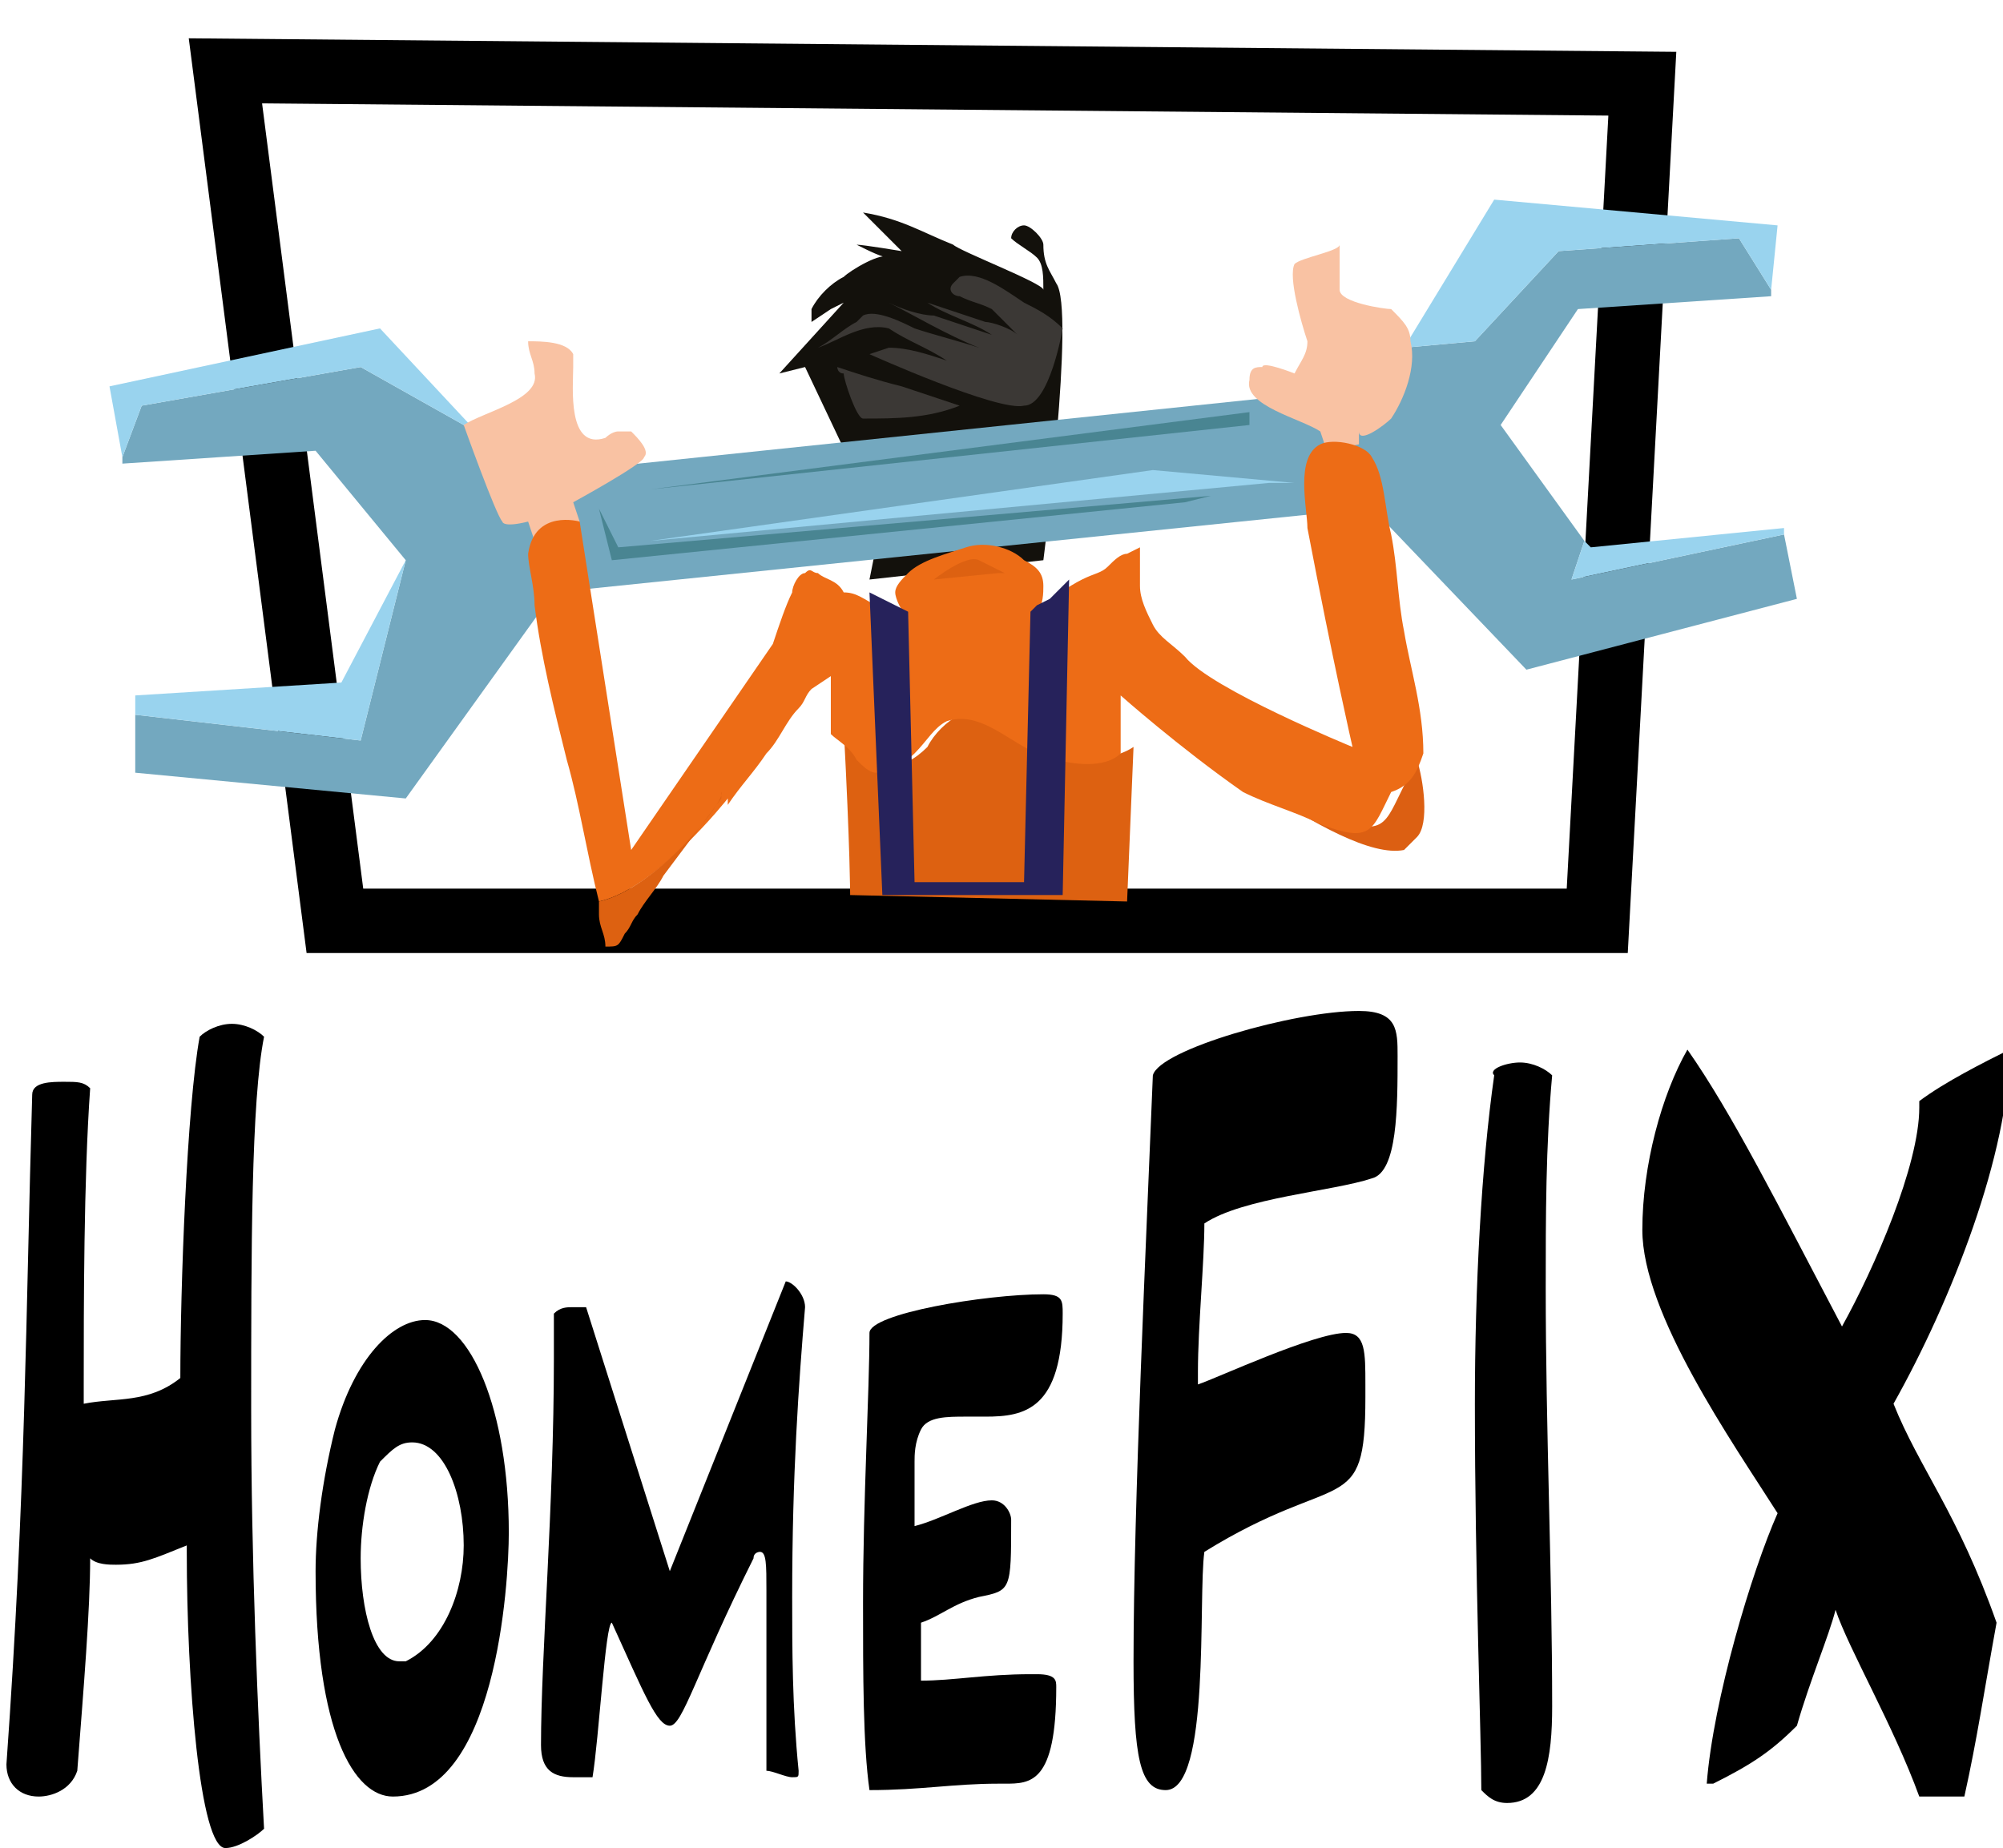 <?xml version="1.0" encoding="utf-8"?>
<!-- Generator: Adobe Illustrator 26.0.2, SVG Export Plug-In . SVG Version: 6.00 Build 0)  -->
<svg version="1.1" id="Capa_1" xmlns="http://www.w3.org/2000/svg" xmlns:xlink="http://www.w3.org/1999/xlink" x="0px" y="0px"
	 width="31.1px" height="28.7px" viewBox="0 0 31.1 28.7" style="enable-background:new 0 0 31.1 28.7;" xml:space="preserve">
<style type="text/css">
	.st0{fill:none;stroke:#000000;stroke-miterlimit:10;}
	.st1{fill:#13110C;}
	.st2{fill:none;}
	.st3{fill:#73A8BF;}
	.st4{fill:#99D3EE;}
	.st5{fill:#498592;}
	.st6{fill:#F9C2A3;}
	.st7{fill:#3B3835;}
	.st8{fill:#DC5F12;}
	.st9{fill:#DD6111;}
	.st10{fill:#ED6C16;}
	.st11{fill:#26225B;}
	.st12{fill:#1D1A31;}
</style>
<polygon class="st0" points="24.8,14.3 5.2,14.3 3.5,1.1 25.5,1.3 "/>
<g id="man_2_">
	<g>
		<path class="st1" d="M13.5,9l2.7-0.3c0,0,0.5-3.9,0.2-4.3c-0.1-0.2-0.2-0.3-0.2-0.6c0-0.1-0.2-0.3-0.3-0.3c-0.1,0-0.2,0.1-0.2,0.2
			C15.8,3.8,16,3.9,16.1,4c0.1,0.1,0.1,0.3,0.1,0.5c0-0.1-1.3-0.6-1.4-0.7c-0.5-0.2-0.8-0.4-1.4-0.5c0.2,0.2,0.4,0.4,0.6,0.6
			c0,0-0.6-0.1-0.7-0.1C13.5,3.9,13.7,4,13.8,4c-0.1-0.1-0.6,0.2-0.7,0.3c-0.2,0.1-0.4,0.3-0.5,0.5V5l0.3-0.2l0.2-0.1l-1,1.1
			l0.4-0.1l0.9,1.9l0.2,0.9L13.5,9z"/>
		<g>
			<polygon class="st2" points="21.4,6 21.5,5.8 21.8,5.4 7.3,6.6 8,7.4 			"/>
			<polygon class="st3" points="24.6,8.4 23.3,6.6 24.5,4.8 27.5,4.6 27.5,4.5 27,3.7 24.2,3.9 22.9,5.3 21.8,5.4 21.5,5.8 21.4,6 
				8,7.4 7.3,6.6 7.2,6.6 5.6,5.7 2.2,6.3 1.9,7.1 1.9,7.2 4.9,7 6.3,8.7 5.6,11.5 2.1,11.1 2.1,12 6.3,12.4 8.6,9.2 21.2,7.9 
				21.5,8.1 23.7,10.4 27.9,9.3 27.7,8.3 24.4,9 			"/>
			<polygon class="st4" points="24.2,3.9 27,3.7 27.5,4.5 27.6,3.5 23.2,3.1 21.8,5.4 22.9,5.3 			"/>
			<polygon class="st4" points="5.6,5.7 7.2,6.6 7.3,6.6 5.9,5.1 1.7,6 1.9,7.1 2.2,6.3 			"/>
			<polygon class="st4" points="24.7,8.5 24.6,8.4 24.4,9 27.7,8.3 27.7,8.2 			"/>
			<polygon class="st4" points="6.3,8.7 5.3,10.6 2.1,10.8 2.1,11.1 5.6,11.5 			"/>
		</g>
		<polyline class="st5" points="9.5,8.7 9.3,7.9 9.6,8.5 18.8,7.7 18.4,7.8 		"/>
		<polygon class="st4" points="20.1,7.5 19.7,7.5 10.1,8.4 17.9,7.3 		"/>
		<polygon class="st5" points="19.4,6.4 19.4,6.6 10.1,7.6 		"/>
		<path class="st6" d="M21.1,6.9V6.7c0,0.2,0.4-0.1,0.5-0.2c0.2-0.3,0.4-0.8,0.3-1.2c0-0.2-0.1-0.3-0.3-0.5c-0.1,0-0.8-0.1-0.8-0.3
			c0-0.2,0-0.5,0-0.7c0,0.1-0.6,0.2-0.7,0.3c-0.1,0.2,0.1,0.9,0.2,1.2c0,0.2-0.1,0.3-0.2,0.5c0,0-0.5-0.2-0.5-0.1
			c-0.1,0-0.2,0-0.2,0.2c-0.1,0.4,0.8,0.6,1.1,0.8l0.1,0.3L21.1,6.9z"/>
		<path class="st6" d="M9,8.1L8.9,7.8c0,0,1.1-0.6,1.1-0.7c0.1-0.1-0.1-0.3-0.2-0.4c-0.1,0-0.2,0-0.2,0c-0.1,0-0.2,0.1-0.2,0.1
			C8.8,7,8.9,6,8.9,5.7c0-0.1,0-0.2,0-0.2C8.8,5.3,8.4,5.3,8.2,5.3c0,0.2,0.1,0.3,0.1,0.5c0.1,0.4-0.8,0.6-1.1,0.8
			C7.2,6.6,7.7,8,7.8,8.1c0,0,0,0.1,0.4,0l0.2,0.6L9,8.1z"/>
		<path class="st7" d="M13,5.7C13.3,5.8,13.6,5.9,14,6c0.3,0.1,0.6,0.2,0.9,0.3c-0.5,0.2-1,0.2-1.5,0.2c-0.1,0-0.3-0.6-0.3-0.7
			C13,5.8,13,5.7,13,5.7z"/>
		<path class="st7" d="M16.5,5.1c0,0-0.2,1.2-0.6,1.2c-0.4,0.1-2.4-0.8-2.4-0.8c0,0,0.3-0.1,0.3-0.1c0.3,0,0.6,0.1,0.9,0.2
			c-0.3-0.2-0.6-0.3-0.9-0.5C13.4,5,13,5.3,12.7,5.4c0.2-0.1,0.4-0.3,0.6-0.4c0,0,0.1-0.1,0.1-0.1C13.6,4.8,14,5,14.2,5.1
			c0.3,0.1,0.7,0.2,1,0.3c-0.5-0.2-1-0.5-1.4-0.7c0.2,0.1,0.5,0.2,0.7,0.2c0.3,0.1,0.6,0.2,0.9,0.3c-0.3-0.2-0.7-0.3-1-0.5
			C14.7,4.8,15,4.9,15.3,5c0.1,0,0.4,0.1,0.5,0.2c-0.1-0.1-0.3-0.3-0.4-0.4c-0.2-0.1-0.3-0.1-0.5-0.2c-0.1,0-0.2-0.1-0.1-0.2
			c0,0,0.1-0.1,0.1-0.1c0.3-0.1,0.7,0.2,1,0.4C16.1,4.8,16.3,4.9,16.5,5.1C16.5,5,16.5,5.1,16.5,5.1z"/>
		<g>
			<path class="st2" d="M17.6,11.6c0.1-0.1,0.2-0.2,0.2-0.3c0.1,0.1,0.3,0.2,0.4,0.3c0.4,0.2,0.8,0.4,1.3,0.6
				c-1-0.7-1.9-1.5-1.9-1.5L17.6,11.6z"/>
			<path class="st8" d="M20.7,12.7c-0.4-0.1-0.8-0.3-1.2-0.5c0.9,0.6,1.8,1.1,2.3,1L22,13c0.2-0.2,0.1-0.9,0-1.2
				c-0.1,0.2-0.2,0.4-0.2,0.4C21.5,12.8,21.5,13,20.7,12.7z"/>
			<path class="st9" d="M17.5,14l0.1-2.4c-0.3,0.2-0.7,0.2-1,0.1c-0.5-0.1-1.1-0.8-1.7-0.6c-0.2,0.1-0.4,0.3-0.5,0.5
				c-0.2,0.2-0.4,0.3-0.6,0.3c-0.1,0-0.2-0.1-0.3-0.2c-0.2-0.1-0.3-0.3-0.4-0.4c0.1,1.9,0.1,2.6,0.1,2.6"/>
			<g>
				<path class="st10" d="M22.1,11.7c0-0.7-0.2-1.3-0.3-1.9c-0.1-0.5-0.1-1-0.2-1.5c-0.1-0.4-0.1-0.9-0.3-1.2
					c-0.1-0.2-0.6-0.3-0.8-0.2c-0.4,0.2-0.2,1-0.2,1.3c0.4,2.1,0.7,3.4,0.7,3.4s-2.2-0.9-2.6-1.4c-0.2-0.2-0.4-0.3-0.5-0.5
					c-0.1-0.2-0.2-0.4-0.2-0.6c0-0.1,0-0.2,0-0.3c0-0.1,0-0.2,0-0.3c0,0-0.2,0.1-0.2,0.1c-0.1,0-0.2,0.1-0.3,0.2
					c-0.1,0.1-0.2,0.1-0.4,0.2c-0.2,0.1-0.5,0.3-0.7,0.5c0.1-0.1,0.1-0.3,0.1-0.4c0-0.2-0.1-0.3-0.3-0.4c-0.2-0.2-0.6-0.3-0.9-0.2
					c-0.3,0.1-0.7,0.2-0.9,0.4C14,9,13.9,9.1,13.9,9.2c0,0.1,0.1,0.3,0.2,0.4c-0.2-0.1-0.3-0.1-0.5-0.2c-0.2-0.1-0.3-0.2-0.5-0.2
					C13,9,12.8,9,12.7,8.9c-0.1,0-0.1-0.1-0.2,0c-0.1,0-0.2,0.2-0.2,0.3C12.2,9.4,12.1,9.7,12,10l0,0l-2.2,3.2L9,8.1
					c0,0-0.7-0.2-0.8,0.5c0,0.2,0.1,0.5,0.1,0.8c0.1,0.8,0.3,1.6,0.5,2.4C9,12.5,9.1,13.2,9.3,14c0.9-0.2,2-1.6,2-1.6l0,0.1
					c0.2-0.3,0.4-0.5,0.6-0.8c0.2-0.2,0.3-0.5,0.5-0.7c0.1-0.1,0.1-0.2,0.2-0.3c0,0,0.3-0.2,0.3-0.2c0,0,0,0.4,0,0.9
					c0.1,0.1,0.3,0.2,0.4,0.4c0.1,0.1,0.2,0.2,0.3,0.2c0.2,0,0.4-0.1,0.6-0.3c0.2-0.2,0.3-0.4,0.5-0.5c0.6-0.2,1.1,0.5,1.7,0.6
					c0.4,0.1,0.8,0.1,1-0.1l0-0.9c0,0,0.9,0.8,1.9,1.5c0.4,0.2,0.8,0.3,1.2,0.5c0.8,0.3,0.8,0.1,1.1-0.5C21.9,12.2,22,12,22.1,11.7
					C22.1,11.8,22.1,11.8,22.1,11.7z"/>
				<path class="st9" d="M9.3,14c0,0.1,0,0.1,0,0.2c0,0.2,0.1,0.3,0.1,0.5c0,0,0,0,0,0c0,0,0,0,0,0c0.2,0,0.2,0,0.3-0.2
					c0.1-0.1,0.1-0.2,0.2-0.3c0.1-0.2,0.3-0.4,0.4-0.6c0.3-0.4,0.6-0.8,0.9-1.2v-0.1C11.3,12.4,10.2,13.8,9.3,14z"/>
			</g>
		</g>
		<g>
			<polyline class="st11" points="16.5,13.9 16.6,9 16.5,9.1 16.3,9.3 16.1,9.4 16,9.5 15.9,13.7 14.2,13.7 14.1,9.5 13.5,9.2 
				13.7,13.9 			"/>
		</g>
	</g>
	<path class="st9" d="M15.6,8.9h-0.1l-1,0.1c0,0,0.5-0.4,0.7-0.3C15.4,8.8,15.6,8.9,15.6,8.9z"/>
</g>
<polyline class="st12" points="13,14 13.7,14 16.6,14 17.5,14 "/>
<g>
	<path d="M1,16.8c0.2,0,0.3,0,0.4,0.1c-0.1,1.4-0.1,3.4-0.1,4.6v0.3c0.5-0.1,1,0,1.5-0.4c0-1.4,0.1-4.2,0.3-5.3
		c0.1-0.1,0.3-0.2,0.5-0.2c0.2,0,0.4,0.1,0.5,0.2c-0.2,1-0.2,3.3-0.2,5.8c0,2.3,0.1,4.7,0.2,6.5c-0.1,0.1-0.4,0.3-0.6,0.3
		c-0.4,0-0.6-2.6-0.6-4.6V24c-0.5,0.2-0.7,0.3-1.1,0.3c-0.1,0-0.3,0-0.4-0.1c0,0.8-0.1,2-0.2,3.3c-0.1,0.3-0.4,0.4-0.6,0.4
		c-0.3,0-0.5-0.2-0.5-0.5c0.3-4.2,0.3-7,0.4-10.4C0.5,16.8,0.8,16.8,1,16.8z"/>
	<path d="M6.6,20.5c0.7,0,1.3,1.4,1.3,3.3c0,0.8-0.2,4.1-1.8,4.1c-0.6,0-1.2-1-1.2-3.5c0-0.6,0.1-1.4,0.3-2.2
		C5.5,21.1,6.1,20.5,6.6,20.5z M5.6,24.2c0,0.8,0.2,1.6,0.6,1.6h0.1c0.6-0.3,0.9-1.1,0.9-1.8c0-0.8-0.3-1.6-0.8-1.6
		c-0.2,0-0.3,0.1-0.5,0.3C5.7,23.1,5.6,23.7,5.6,24.2z"/>
	<path d="M11.9,26.1c0-0.5,0-1,0-1.4c0-0.4,0-0.6-0.1-0.6c0,0-0.1,0-0.1,0.1c-0.9,1.8-1.1,2.6-1.3,2.6c-0.2,0-0.4-0.5-0.9-1.6
		c-0.1,0-0.2,1.8-0.3,2.4l-0.3,0c-0.3,0-0.5-0.1-0.5-0.5c0-1.4,0.2-3.7,0.2-6c0-0.2,0-0.5,0-0.7c0.1-0.1,0.2-0.1,0.3-0.1
		c0.1,0,0.1,0,0.2,0l1.3,4.1l1.8-4.5c0,0,0,0,0,0c0.1,0,0.3,0.2,0.3,0.4c-0.1,1.2-0.2,2.6-0.2,4.5c0,0.8,0,1.7,0.1,2.7
		c0,0.1,0,0.1-0.1,0.1c-0.1,0-0.3-0.1-0.4-0.1C11.9,27.2,11.9,26.6,11.9,26.1z"/>
	<path d="M14.2,22.7c0,0.3,0,0.7,0,1c0.4-0.1,0.9-0.4,1.2-0.4c0.2,0,0.3,0.2,0.3,0.3c0,1.1,0,1.1-0.5,1.2c-0.4,0.1-0.6,0.3-0.9,0.4
		c0,0.3,0,0.5,0,0.9c0.5,0,1-0.1,1.7-0.1h0.1c0.3,0,0.3,0.1,0.3,0.2c0,1.5-0.4,1.5-0.8,1.5h-0.1c-0.7,0-1.2,0.1-2,0.1
		c-0.1-0.7-0.1-1.8-0.1-2.9c0-1.6,0.1-3.3,0.1-4.2c0-0.3,1.8-0.6,2.7-0.6c0.3,0,0.3,0.1,0.3,0.3c0,1.5-0.6,1.6-1.2,1.6H15
		c-0.3,0-0.6,0-0.7,0.2C14.2,22.4,14.2,22.6,14.2,22.7z"/>
	<path d="M21.1,15.7c0.6,0,0.6,0.3,0.6,0.7c0,0.8,0,1.8-0.4,1.9c-0.6,0.2-2,0.3-2.6,0.7c0,0.6-0.1,1.6-0.1,2.3v0.2
		c0.3-0.1,1.8-0.8,2.3-0.8c0.3,0,0.3,0.3,0.3,0.8v0.2c0,1.9-0.4,1.1-2.5,2.4c-0.1,0.7,0.1,3.7-0.6,3.7c-0.4,0-0.5-0.5-0.5-2
		c0-2.4,0.2-6.6,0.3-9.1C18,16.3,20.1,15.7,21.1,15.7z"/>
	<path d="M23.6,16.5c0.2,0,0.4,0.1,0.5,0.2C24,17.8,24,18.9,24,20c0,2.2,0.1,4.4,0.1,6.5c0,0.8-0.1,1.5-0.7,1.5
		c-0.2,0-0.3-0.1-0.4-0.2c0-0.8-0.1-3.4-0.1-6c0-1.8,0.1-3.7,0.3-5.1C23.1,16.6,23.4,16.5,23.6,16.5z"/>
	<path d="M28.6,20.6c0.5-0.9,1.2-2.5,1.2-3.4v-0.1c0.4-0.3,1-0.6,1.4-0.8c0,1.6-0.9,3.9-1.8,5.5c0.4,1,1,1.7,1.6,3.4
		c-0.2,1.1-0.3,1.8-0.5,2.7h-0.7c-0.4-1.1-1.1-2.3-1.3-2.9c-0.1,0.4-0.4,1.1-0.6,1.8c-0.4,0.4-0.7,0.6-1.3,0.9l-0.1,0
		c0.1-1.3,0.7-3.3,1.1-4.2c-0.7-1.1-2.1-3.1-2.1-4.4c0-1,0.3-2.1,0.7-2.8C26.9,17.3,27.6,18.7,28.6,20.6z"/>
</g>
</svg>
